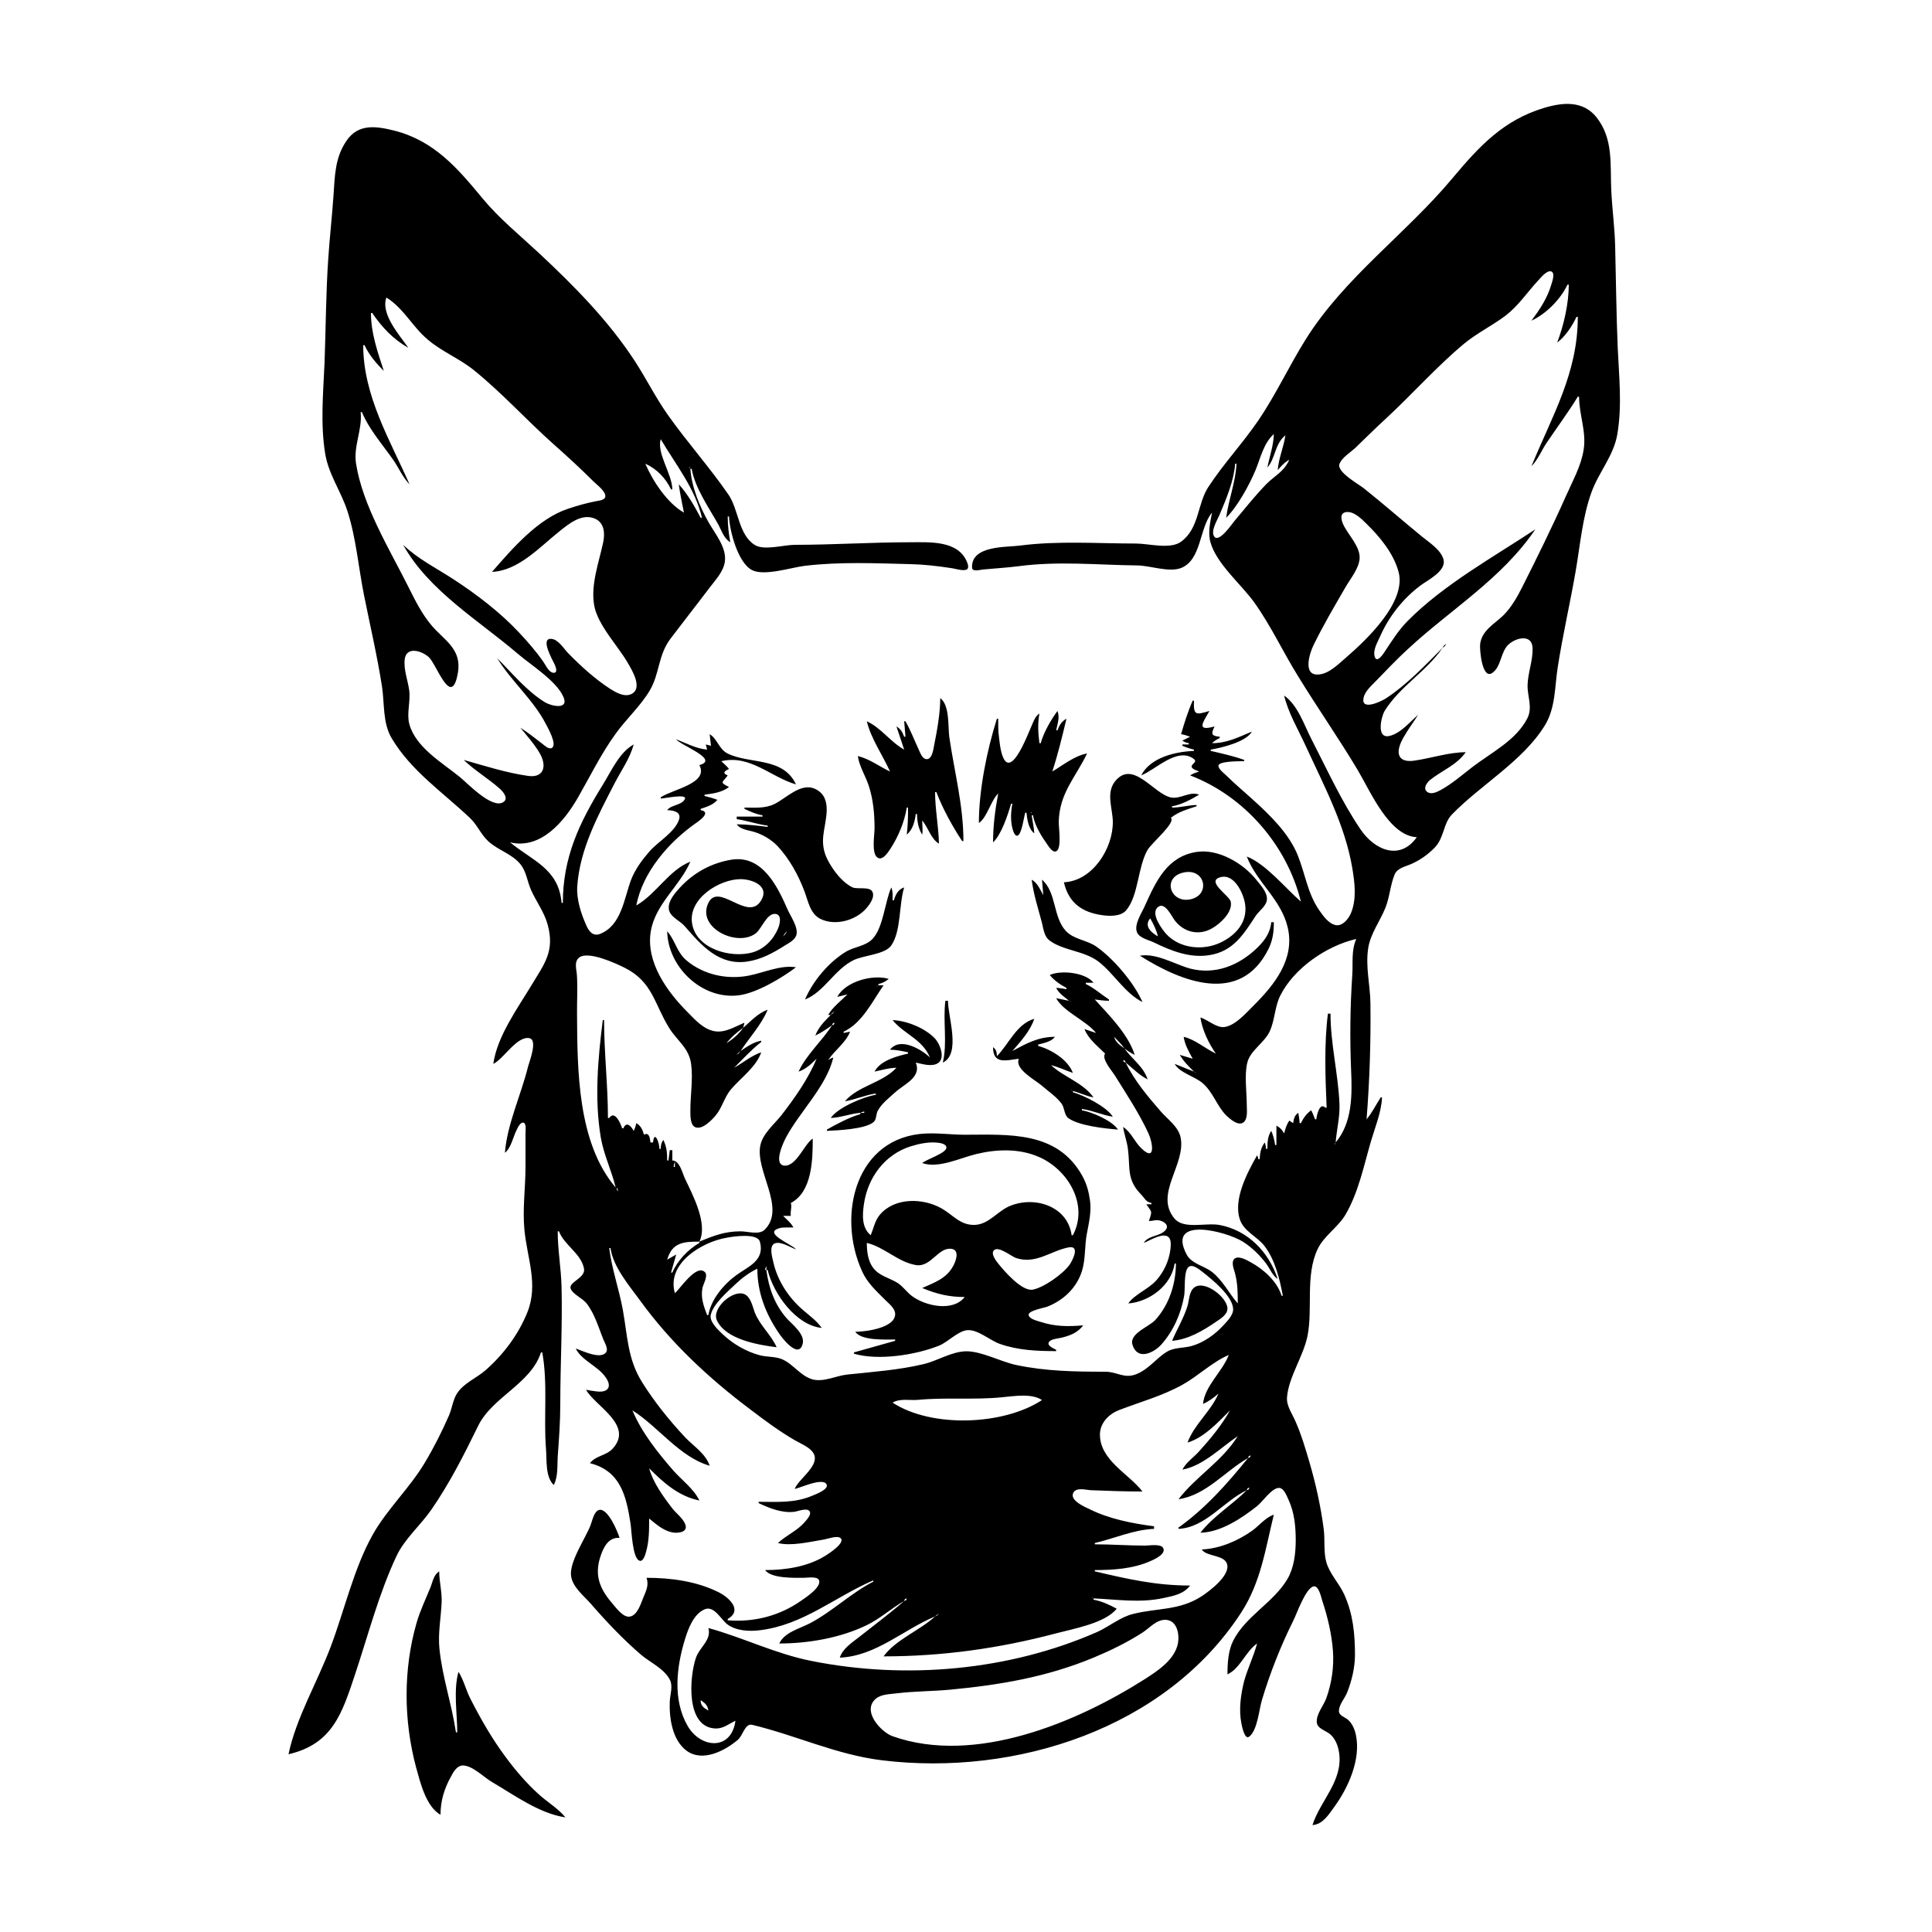 <?xml version="1.0" encoding="UTF-8"?>
<svg xmlns="http://www.w3.org/2000/svg" xmlns:xlink="http://www.w3.org/1999/xlink" width="1500pt" height="1500pt" viewBox="0 0 1500 1500" version="1.1">
<g id="surface1">
<path style=" stroke:none;fill-rule:nonzero;fill:rgb(0%,0%,0%);fill-opacity:1;" d="M 941 398 C 939.613 405.367 937.68 413.582 939.789 421 C 944.625 438.02 963.797 453.668 974 468 C 987 486.277 996 506 1007.812 525 C 1022.879 549.598 1039.41 573.215 1054.199 598 C 1063.93 614.305 1078.508 649.016 1100 650 C 1086.906 668.535 1067.23 660.016 1056.359 644 C 1041.496 622.105 1030.367 597.461 1018.258 574 C 1012.371 562.594 1007.797 547.672 997 540 C 1000.215 553.562 1007.918 566.391 1013.691 579 C 1027.754 609.715 1044.242 640.312 1049.918 674 C 1051.828 685.328 1053.43 698.031 1048.867 709 C 1047 713.344 1042.363 719.32 1037 718.238 C 1031.555 717.141 1027.41 711.234 1024.441 707 C 1015.176 693.809 1013.426 678.539 1007.547 664 C 1000.562 646.723 985.559 632.438 972 620.172 C 965.332 614.137 958.387 608.332 952 602 C 950.27 600.281 946 597.242 946 594.516 C 946 590.82 963 591.008 966 591 L 966 590 C 957.758 587 948.594 585 940 583 L 940 582 C 948.738 580.496 967.43 576.055 972 568 C 961.48 572.375 952.641 577 941 577 C 942.859 575.18 944.66 574.176 947 573 L 947 572 C 940 571.375 940.355 569.453 943 564 C 928.418 568.098 933.875 561 939 552 C 928.594 555 926.5 555.832 927 544 L 926 544 C 922.406 552.113 919.438 561.469 917 570 C 919.469 570.426 921.645 571.133 924 572 L 918 575 C 919.75 576.254 920.855 576.613 923 577 L 923 578 L 918 578 L 918 579 C 920.949 580.309 923.855 581.273 927 582 L 927 583 C 912.449 583.625 893.293 588 886 602 C 896.777 598 914 579.684 926.703 589.125 C 930.203 591.73 925 592.805 925.203 595.219 C 925.246 597.184 929.625 598.367 931 599 C 928.504 599.82 926.215 600.598 924 602 C 966.309 618.199 999.242 656.328 1010 700 C 997.965 689.52 982.711 670.699 968 665 C 975.668 685 994.625 698.172 999.766 720 C 1005.586 744.727 989.391 764.688 973 781 C 967.418 786.555 959.215 796.004 951 797.336 C 944.531 798.387 937.992 791.762 932 790 C 933.418 799.609 938.398 810.129 944 818 C 935.68 814.117 927.977 807.059 919 805 C 919.938 811.27 923 816.465 926 822 L 916 819 C 918.906 824.027 922.918 828 927 832 L 912 826 C 916 833.133 927.777 835.652 933.996 841.184 C 941.887 848.203 944.746 858.559 952 866 C 954.789 868.602 961.445 874.668 965.484 871.352 C 968.961 868.504 968 862 968 858 C 968 848 966 834.57 968.422 825 C 970.715 815.598 981.52 809.738 985.672 801 C 989.875 792.156 989.59 781.809 993.992 773 C 1004.68 751.613 1029.992 734.324 1053 729 C 1049 738.148 1050.57 747.379 1049.91 757 C 1048.242 781.348 1047.98 806.566 1049 831 C 1049.863 850 1050 871.668 1037 887 C 1037.797 877 1040.398 867.129 1039.961 857 C 1038.949 833.672 1033 810.312 1033 787 L 1031 787 C 1028 810.547 1028.98 836.223 1030 860 L 1029 860 C 1024.523 855.516 1022.27 866 1022 869 L 1021 869 C 1020 866.531 1019.223 864.301 1018 862 C 1014.301 864.73 1011.973 868 1010 872 L 1009 872 C 1008.883 869.27 1008.5 866.688 1008 864 C 1005 866 1004.516 868.574 1004 872 L 1001 870 C 998.867 873.215 997.973 876.293 997 880 C 995.297 877.117 994 875.488 991 874 L 991 889 L 990 889 C 989.48 885.137 988.539 881.582 987 878 C 984.188 882.051 984 887.172 984 892 L 983 892 C 982.824 890.121 982.562 888.801 982 887 C 978.977 890.781 978.207 895.238 978 900 L 977 900 C 976.75 898.547 976.684 898.246 976 897 C 968.469 910.23 957.211 931.305 962.699 947 C 965.82 956 975.871 960 981.473 967.016 C 990 978 993.402 992.609 996 1006 L 995 1006 C 991.73 995 980.855 985.262 971 980 C 968 978.305 960.898 974.195 958 977.746 C 955.934 980.348 957.945 985.238 958.707 988 C 960.926 996.059 961 1003.703 961 1012 C 954.199 1004.141 949.273 994 940.996 987.527 C 934.938 982.805 925 981.152 921.305 974 C 905.41 943.82 952.176 956 965 964.055 C 971.977 968.484 978 974.414 983 981 C 986 985 987.898 990.316 992 993 C 985.215 972.188 969 955.289 947 951.094 C 936.23 949.051 919 954.793 911.809 946 C 895.938 927 921 904.023 916.602 883 C 914.836 874.699 906.551 869.043 901.289 863 C 891.418 851.652 880.461 838.656 874 825 C 879.547 829.52 884.551 834.785 891 838 C 887.828 828.062 878.789 822.219 873 814 C 875.578 816 878 817.613 881 819 C 875.945 803.035 861 788.062 850 776 C 853.695 776.469 857.266 777 861 777 L 861 776 C 855 772.059 849.363 767 843 764 L 843 763 L 849 763 C 842.957 755 823.574 753 815 757 C 818.438 761.16 823.199 764.551 828 767 L 828 768 C 825.312 767.5 822.73 767.117 820 767 C 822.215 771.359 826.352 774 830 777 L 820 775 C 825.824 785.645 842.855 792.008 851 802 L 842 799 C 844.988 806.711 852.266 812.266 858 818 C 854.957 822 863.336 831.402 865.574 835 C 874.625 849.531 884.516 864.438 891.691 880 C 894.785 886.715 897.652 902.602 886.285 891.695 C 881 886.738 878 878.684 872 875 C 872.844 880.742 874.961 886.219 875.711 892 C 877.633 906.785 874.488 915.688 885.855 927.285 C 888.82 930.309 889.574 933.266 894 934 L 894 935 L 890 935 C 894.43 941.52 894.738 939.777 892 948 C 894 948 896 947.441 898 947.328 C 902 947.102 909 950.816 904.637 955.363 C 899.98 960.184 891.609 959.035 888 965 C 892.578 963.227 900.902 957.812 905.852 959.648 C 909.789 961.105 909 966.703 908.711 970 C 907.543 979 903.805 987.195 897.816 994 C 891.816 1000.82 880.688 1005 876 1012 C 892.488 1010.688 909.445 998.031 912 981 L 913 981 C 912.867 997 907.73 1013.09 896.824 1025 C 892 1030.121 876.605 1035.426 879.242 1044 C 883 1056.473 895.504 1050.57 901.562 1044 C 911 1033.426 916.914 1020 919.387 1006 C 920.277 1001 918.887 987.035 922.742 983.707 C 925.941 981 931.602 986 934 987.82 C 941.23 993.484 956.688 1006 957.391 1016 C 957.734 1021 952.836 1025.691 949.828 1029 C 943.371 1036.09 934.363 1042.523 925 1045.074 C 918.727 1046.781 911.734 1046.016 906 1049.484 C 897.297 1054.766 892 1063.129 882 1067 C 872.426 1070.57 867.57 1065.004 858 1065 C 834.734 1065 811.875 1064.633 789 1059.789 C 776.926 1057.23 762 1049 750 1049.129 C 738.645 1049.406 727.926 1056.523 717 1059.117 C 697.684 1063.699 677.68 1065.105 658 1067.172 C 649 1068.098 639.887 1073.18 631 1071 C 621.281 1068.277 616 1059 607 1055.227 C 601.719 1053.074 595.508 1053.676 590 1052.238 C 579.316 1049.457 569 1043.363 561 1035.828 C 557.676 1032.664 550.703 1026.195 551.801 1021 C 553.617 1012.414 564.961 1002.805 571 997.039 C 576 992.258 581.73 988 588 985 C 588 1003.387 594.43 1020 604.672 1035 C 607 1038.652 619.578 1055 623 1044 C 625.805 1036 614.625 1028.051 610.301 1023 C 601.285 1012.469 596.758 999.602 595 986 L 596 986 C 600.352 1004.32 617.934 1029 638 1031 C 634.195 1025.617 628.969 1021.828 624 1017.57 C 612.641 1008 603.723 994.715 600.426 980 C 599.641 976.496 596.883 967.586 601.316 965.48 C 605.898 963.305 613.68 968.527 618 970 C 615.582 966.34 590.645 957 606 953.34 C 607.297 953.047 608.676 953.051 609.996 953.016 C 611.996 953 614 953 616 953 C 614 949.289 610.988 947 608 944 L 614 944 C 613.43 940.473 615 937.145 614 934 C 630.625 925.301 631 900.23 631 884 C 624.391 888.238 618.426 905.602 609 905 C 600 904.191 608.406 886.535 610.309 883 C 621 863 641.684 843.379 647 821 C 645.34 821.613 644.516 822.043 643 823 C 648 815.449 656.676 809.578 660 801 L 655 802 L 655 801 C 669.551 794.215 677.32 777.328 686 765 L 682 765 L 682 764 C 685.191 763.27 687.512 762.133 690 760 C 677.43 756.285 656.484 762 650 774 L 658 772 C 652.848 777.152 646.695 781.66 643 788 L 645 788 C 640.188 792.828 635.453 797.531 633 804 C 637.613 801.816 641.773 799 646 796 C 638 808.617 626.398 818.316 620 832 C 625.664 830.121 629.797 826.117 634 822 C 627.422 837.805 617 852.551 606.574 866 C 601 873.004 592.355 880 590.391 889 C 586 909.031 610.656 938 593.711 954.73 C 589.488 959 580.496 956 575 956 C 562.816 956 554 959.391 543 964 C 549.785 950 537.812 927.777 531.781 915 C 529.695 910.582 527.703 901 522 901 L 522 893 L 520 893 L 519 901 L 518 901 C 517.996 895.234 517.621 890.223 515 885 C 513.41 887.312 513 889.191 513 892 L 512 892 C 511.984 887.066 508 877 507 887 L 505 887 C 504.664 883.766 504 878.684 500 881 C 498.871 877.094 497.602 874.047 494 872 C 493.602 874.301 493 876 492 878 C 489.945 874.168 486.289 870.379 484 876 L 483 876 C 481.871 872.164 477.262 861.688 473 868 L 472 868 C 472 842.59 469 817.355 469 792 L 468 792 C 464.242 821.746 461.434 853.234 466.434 883 C 468.711 896.547 474.867 908.773 478 922 C 448.246 887.094 448.277 830.488 448 787 C 447.938 777.219 448.527 766.688 447.91 757 C 447.637 752.734 445.578 747 449.434 743.605 C 456.207 737.762 478.285 748.012 485 751.371 C 506.719 762.23 508 779.551 519.469 798 C 525.75 808.176 534.863 813.449 536.574 826 C 538.211 838 535.859 851 536 863 C 536 866.57 535.941 874 540.227 875.293 C 545.586 877.047 552.73 869.531 555.672 866 C 560.66 860 562.328 852.066 567.328 846 C 574.852 837 587.195 828.469 591 817 C 583.191 819.707 577 825.027 570 829 C 576.809 822.191 583.332 815 591 809 L 591 808 C 584.934 809.082 580 812.605 575 816 C 582 805.352 590.891 796 596 784 C 588.559 786.469 582.809 793 577 798 L 578 794 C 570.895 797 562.988 802 555 800.668 C 546.352 799.25 539.871 792 534 786 C 518 770 501.254 747 505.285 723 C 508.852 701.809 527.801 688.004 536 669 C 519.492 675.387 509.461 694.191 494 703 C 499 677.176 518.953 654.129 540 639.277 C 543.363 637 552.465 630.43 544 629 L 544 628 C 548.832 626.367 553.594 625 557 621 C 553.73 619.75 550.414 618.781 547 618 L 547 617 C 553.426 616.172 560.852 615.156 566 611 C 557.973 607.152 561.289 607.465 565 602 C 560.477 600.312 562.52 598.602 566 597 C 564.184 594.742 562.172 593 560 591 C 582.367 585.676 598.363 603.332 618 609 C 608 587.559 582.238 593.441 565 585.078 C 558.223 581.781 557 573.699 551 570 L 552 579 L 548 578 L 549 582 C 540.512 581.258 532.836 577.039 525 574 C 527.609 578.312 559.234 589.672 543 594 C 550.492 608.176 522.605 612.672 513 619 L 513 620 C 515.363 620 533.328 616.121 531.793 620.137 C 529.836 625.25 521 624.715 518 629 C 522.18 629.102 529 630.055 527.293 636.004 C 524.277 646.012 510.914 653.387 504.289 661 C 498.531 667.621 493.223 674.75 490 683 C 484.531 697.453 482.578 718.426 466 725.039 C 460.215 727.348 457 722.797 455 718 C 451 709.027 447.484 698 448.184 688 C 450.227 659.133 464.238 633.227 477.258 608 C 482.363 598.113 489 589 492 578 C 480.984 584 474.57 598.707 468.191 609 C 449.844 638.605 437 665.555 437 701 L 436 701 C 433.836 674.523 413.488 668.371 396 654 C 420 659.742 438.227 637.57 448.852 619 C 458.234 602.594 466.645 585.359 477.746 570 C 486 558.355 497.188 548.41 504.523 536 C 512.184 523.047 510.859 508.828 520.477 496 C 530.301 483 540.508 470.074 550.375 457 C 555 450.738 561.703 444.137 562.785 436 C 564.227 425.176 555.445 414.773 550.426 406 C 543.336 393.598 537 378.348 536 364 L 537 364 C 539.633 378.809 550.27 394.039 557.574 407 C 560.301 412 562 418.016 567 421 C 565.785 414.453 565 407.66 565 401 L 566 401 C 566.496 412.406 572.969 437.16 584 442.684 C 593.574 447.461 614.504 440.523 625 439.285 C 652.266 436.066 679.672 437.312 707 438 C 717.398 438.242 727.691 439.438 738 441 C 741.176 441.312 747.383 443.551 750.395 442.227 C 752.707 441.207 751.328 437.625 750.633 436 C 743.574 419.492 721.855 421 707 421 C 677 421 646.965 423 617 423 C 608.602 423 593.258 427.664 586 423.105 C 573.207 415.039 573.555 395.598 565.562 384 C 550.84 362.629 533.402 343.211 518.426 322 C 508.938 308.57 501.633 293.754 492.656 280 C 472.242 248.73 445.23 221.457 418 196.09 C 403.383 182.473 387.363 169.465 374.613 154 C 355 130.305 337 109.246 306 101.375 C 292.301 98 278.461 95.75 269.223 109.004 C 259.992 122.238 259.961 136.684 258.91 152 C 257.812 168.012 256 184 254.91 200 C 252.996 227.32 253 254.637 251.961 282 C 250.938 305.328 248.695 328.758 252.438 352 C 255 368.23 264.859 381.555 269.805 397 C 276.543 418.051 278.277 440.398 282.602 462 C 287.328 485.637 292.879 509.168 296.574 533 C 298.613 546.141 297 561.125 304 573 C 319 598.449 344 615.234 364.961 635.172 C 370.625 640.559 373.492 648.082 379.289 653.332 C 386.883 660.207 397.723 663 404.211 671.172 C 408.773 677 409.391 684.469 412.312 691 C 416.379 700.09 422.641 708.289 425.242 718 C 430.762 738.59 422.848 748.016 412.602 765 C 401.652 783.148 386 804.613 383 826 C 390.895 822.316 401.168 804.348 410.852 806 C 417.801 807.18 411 824.121 410 828 C 404.664 849.738 393.773 872.711 392 895 C 396.875 891.344 398.418 882.363 401.262 877 C 402 875.41 404 871.074 406.441 871.633 C 408.84 872.18 408 878.301 408 880 L 408 906 C 407.992 922.363 405.586 938.621 407.172 955 C 409.301 977 418.191 997.207 409.395 1019 C 402.453 1036.203 390.902 1051.598 377 1063.816 C 369.945 1070.016 359.914 1073.824 354.738 1082 C 351.691 1086.816 350.879 1093.688 348.574 1099 C 343 1111.766 336.758 1124.062 329.602 1136 C 317.93 1155.465 300.695 1171.605 289.676 1191 C 274.73 1217.305 267.355 1250.668 256.574 1279 C 246.355 1306 229.809 1334 224 1362 C 258.238 1354.078 265.621 1330.133 275.668 1300 C 285.77 1269.688 294.215 1237 307.891 1208 C 314.203 1194.668 326.602 1184.129 334.977 1172 C 349.258 1151.312 360.254 1129.504 371.258 1107 C 382.223 1084.586 412.242 1074.34 420 1050 L 421 1050 C 425.453 1074 421.949 1100.578 423.914 1125 C 424.602 1133.535 423.289 1146.797 430 1153 C 433.348 1146.059 432.578 1138.48 433 1131 C 434 1117.254 435 1103.82 435 1090 C 435 1059.676 436.73 1029.383 435.984 999 C 435.633 984.633 433 970.398 433 956 L 434 956 C 438 966.727 451.371 973.367 453.426 985 C 454.746 992.488 440.766 995.426 443.176 1000.766 C 445 1005 452.48 1008.125 455.473 1012 C 461.754 1020.141 464.688 1030.582 468.449 1040 C 469.527 1042.695 472.73 1047.527 470.305 1050.258 C 465.641 1055.5 452.18 1048.684 447 1047 C 451.461 1056.129 463.922 1060.504 470 1069 C 475.672 1076.734 472 1081.508 463 1080.27 C 460.316 1080 457.66 1079.496 455 1079 C 461.859 1091.543 492.477 1106.52 475.609 1124.785 C 470.59 1130.227 462.695 1130.023 458 1136 C 481.672 1142 486.176 1161.086 489.574 1183 C 490.359 1188.066 491 1209.602 496.328 1211.652 C 499.371 1213 500.992 1207 501.559 1205 C 504 1196.562 504 1187.711 504 1179 C 509.906 1183.762 516 1189.363 524 1190 C 527.77 1190.16 533.793 1189.223 532.199 1184 C 530.684 1179.012 524.988 1175.059 521.898 1171 C 515 1162.039 507 1151 504 1140 C 515.336 1151.336 526.883 1161.664 543 1165 C 538.973 1156.363 529.465 1149.18 523 1142 C 510.883 1128.035 498.203 1112.297 491 1095 C 511 1107.574 527.574 1131.238 551 1138 C 547.789 1128.48 538.676 1123.035 532 1116 C 519.809 1103 507.945 1088.262 498.426 1073 C 487.219 1055.035 487.219 1037.152 483.574 1017 C 480.664 1001 475 985.246 473 969 L 474 969 C 476 983.426 488 997.48 496.426 1009 C 520.438 1042.258 550.273 1070.082 583 1094.629 C 593.992 1103 605 1111.164 617 1118.141 C 621.836 1121 630.508 1124.176 632.352 1130.016 C 635 1139 619.922 1148.461 617 1156 C 621 1155.387 639.207 1146.664 641.793 1152.59 C 643.457 1156.398 633.375 1160.109 631 1161.129 C 616.906 1167.164 603.781 1166.004 589 1166 L 589 1167 C 597.383 1171 607.57 1175.027 617 1173.699 C 619.605 1173.332 627 1170.266 628.742 1173.605 C 630 1176.273 626 1180.207 624.559 1182 C 618.672 1188.684 610.363 1192.023 604 1198 C 614.305 1200.602 628.566 1197.09 639 1195.41 C 642 1195 649.723 1192 652.453 1194.066 C 656.898 1197.633 643.375 1206.281 641 1207.77 C 627.23 1216.402 609.996 1219 594 1219 C 599 1225.645 616.305 1225 624 1225 C 626.637 1225 634.246 1223.73 635.746 1226.602 C 638.5 1232 625.293 1240.477 622 1242.789 C 605 1254.695 585.355 1259.605 565 1258 L 565 1257 C 576.828 1250.156 566 1240.293 558 1236.246 C 540.887 1227.664 520.934 1225 502 1225 C 503.957 1231.141 501.508 1235.297 499.199 1241 C 497.344 1245.59 494.781 1254.168 488.996 1255.117 C 484.168 1256 479 1249.137 476.289 1246 C 466.215 1234.438 461.246 1224.039 466 1209 C 468.363 1201.66 472.184 1193.344 481 1194 C 479.602 1189.145 471.801 1170.414 465 1172.348 C 461.176 1173.488 459.832 1180.699 458.574 1184 C 454.613 1194.41 441.566 1213 443.43 1224 C 444.859 1232.465 453.285 1239 458.574 1245 C 470.812 1259.09 483.758 1272.777 498 1285 C 504.988 1290.797 515.621 1295.613 520 1304 C 522.684 1309.07 520.266 1315.637 520 1321 C 519.496 1334 522 1351.004 533 1359.211 C 545.355 1368.387 562.82 1359.387 572.98 1350.672 C 576.789 1347.406 578.414 1337.809 584 1339.152 C 618.266 1347.371 649.516 1362.414 685 1366.715 C 788.426 1379.25 905 1342.211 963.656 1252 C 979 1228.293 982.406 1202.758 989 1176 C 982.246 1178.297 977.754 1184.5 972 1188.562 C 960.766 1196.488 946.871 1202.402 933 1203 C 937 1209 951.383 1206.805 952.867 1215.094 C 954.434 1223.82 939 1235.336 933 1239.301 C 915.633 1250.551 898.762 1248.32 880 1253 C 870 1255.332 861.375 1262.715 852 1267 C 783.434 1297.176 703.219 1304.199 630 1289.551 C 602 1284 577 1271.418 550 1264 C 552.562 1273.336 543.238 1278.738 540.359 1287 C 535.285 1301.555 532 1341.738 556 1342 C 561.727 1342 566 1338.332 571 1336 C 567.824 1359.434 543.977 1357.551 533.879 1340 C 522.176 1319.66 525.211 1294.383 531.723 1273 C 534.246 1264.703 538.398 1253.27 547 1249.5 C 554.555 1246.191 559.879 1257.73 565 1261.352 C 571.953 1266.266 581.824 1266.719 590 1265.715 C 623.676 1261.578 647.965 1240 678 1227 L 678 1228 C 660.824 1236.77 646.297 1251.09 629 1260.219 C 620.863 1264.516 609.215 1267.152 605 1276 C 627.504 1276 652.539 1271.688 673 1261.742 C 683.453 1256.66 691.973 1248.715 702 1243 C 690.758 1252.812 678.691 1261.727 667 1271 C 661.18 1275.613 654.488 1279.676 652 1287 C 680 1285.793 701.289 1265.289 726 1255 C 714 1266 695.398 1273 686 1286 C 731.637 1286 775.871 1279.824 820 1268.117 C 833.379 1264.566 858.207 1260.199 867 1249 C 861.516 1246 855.238 1243.074 849 1242 L 849 1241 C 867.359 1241.789 884.664 1244.672 903 1240.789 C 910.812 1239.137 919 1237.703 924 1231 C 897.312 1231 875.715 1226 850 1220 L 850 1219 C 864.492 1219 879.523 1218 893 1212.129 C 896 1210.832 906 1206.402 902.914 1201.602 C 900.875 1198.496 892.184 1200 889 1200 C 875.965 1200 863 1199 850 1199 L 850 1198 C 865.273 1194.469 880 1187.684 896 1187 L 896 1185 C 879.195 1182.828 861.254 1179.328 846 1171.754 C 842.312 1170 830.66 1165.066 833.176 1159.277 C 835.293 1154.406 843 1156.793 847 1157 C 860.27 1157.539 873.734 1158 887 1158 C 876.434 1144.184 853.383 1133.488 854 1113 C 854.453 1104.254 861.238 1097.672 869 1094.707 C 885.531 1088.391 902.371 1083.809 918 1075.141 C 930.363 1068.281 941 1057.562 954 1052 C 949 1065.137 935.453 1075.828 934 1090 C 938.535 1088.016 942.266 1085.23 946 1082 C 940 1096 927.203 1105.789 922 1120 C 934.781 1116.238 945.789 1104.133 955 1095 C 948.629 1106.434 939.613 1117.324 930.828 1127 C 926.512 1131.758 921 1135.234 918 1141 C 933.969 1138.152 947.953 1123.801 961 1115 C 948.738 1134.688 928.602 1146.227 915 1164 C 936.559 1160.816 951 1142.242 969 1132 C 952.77 1152 936 1171 915 1186 L 915 1187 C 936 1186.031 950 1165.484 968 1157 C 956.922 1168.078 941.398 1177.746 932 1190 C 947.816 1189.664 963.98 1178.801 976 1169.332 C 980.203 1166.02 987.371 1155.207 992.957 1155.207 C 996.781 1155.207 998.898 1161.195 1000.219 1164 C 1004.984 1174.129 1006 1185 1006 1196 C 1005.984 1206 1004.656 1217.328 999.523 1226 C 988.648 1244.379 966.98 1254.793 957.379 1274 C 953.555 1281.645 953 1291.574 953 1300 C 963 1295.262 966.852 1282.461 976 1276 C 973.316 1286 968.789 1295.117 966 1305 C 963.348 1315.523 961.664 1327.207 963.809 1338 C 964.207 1340.008 966.324 1351.309 970 1348.246 C 976.32 1343.152 977.523 1327.379 979.723 1320 C 986 1299 994.418 1277.672 1004.246 1258 C 1006.863 1252.762 1013.816 1232.727 1019.996 1231.633 C 1023.953 1231 1025.812 1240.43 1026.668 1243 C 1030.797 1255.438 1034 1269 1034.91 1282 C 1035.75 1294.246 1033.949 1306.41 1029.922 1318 C 1027.855 1324 1022 1330.488 1022.332 1337 C 1022.504 1342.152 1029.516 1343.621 1032.816 1346.527 C 1036.949 1350.176 1038.934 1355.656 1039.699 1361 C 1042.816 1382.68 1024.977 1398.117 1019 1417 C 1026.992 1416.398 1031.465 1409.027 1035.844 1403 C 1046.797 1388 1056.738 1366 1052.715 1347 C 1051.805 1342.711 1050 1338.391 1046.812 1335.395 C 1044.281 1333.121 1039.262 1332.105 1039.539 1328 C 1039.863 1323.078 1044.188 1318.465 1045.934 1314 C 1049.488 1305 1051.953 1294.785 1052 1285 C 1052 1268.594 1050.527 1253.176 1043.688 1238 C 1039.824 1229.426 1032.379 1222.012 1029.789 1213 C 1027.492 1205.008 1028.812 1195.328 1027.719 1187 C 1025.402 1169.398 1021.551 1152.031 1016.574 1135 C 1013.531 1124.582 1010.406 1114 1006 1104 C 1003.57 1098.031 998.734 1091.797 999.227 1085 C 1000.363 1069.254 1012 1053.008 1015.195 1037 C 1019.336 1015.406 1013.371 990.465 1022.914 970 C 1027.859 959.398 1038.766 953.043 1044.652 943 C 1054.746 925.785 1058.867 905 1064.426 886 C 1067.652 875 1072.496 863.574 1073 852 L 1072 852 C 1068.246 857.691 1065.438 863.777 1061 869 C 1063.371 839 1064.355 809.223 1063.996 779 C 1063.824 764.629 1060 750.402 1062.301 736 C 1064 725 1071.383 715.281 1075.547 705 C 1078.922 696.676 1079.438 687.098 1082.742 679.043 C 1084.906 673.773 1091.359 672.797 1096 670.688 C 1102.773 667.609 1108.805 663.352 1113.961 658 C 1121.355 650.312 1120.477 639.375 1127.215 632.426 C 1149.629 609.305 1182.645 590.746 1199.535 563 C 1207.816 549.398 1207 533.23 1209.426 518 C 1213.27 493.195 1218.945 468.723 1223.25 444 C 1226.836 423.402 1228.504 401.727 1235.695 382 C 1241.395 366.371 1252.898 353.828 1255.715 337 C 1259.477 314.523 1257 292.512 1256 270 C 1254.891 243.727 1254.656 217.281 1254 191 C 1253.66 176.582 1251.668 162.379 1251 148 C 1250 128 1252.887 108 1239.48 91 C 1229 78 1213.477 79.406 1199 83.723 C 1167.453 93.121 1148.543 113.477 1128 138 C 1091.738 181.555 1043.715 215.371 1013.426 264 C 1000.773 284.312 990.676 306.156 977.254 326 C 965 344 950 360 938.211 378 C 929.434 391.398 931.246 410.086 916.996 420.566 C 908.566 426.766 891.832 422 882 422 C 852.539 422 821.191 419.742 792 423.574 C 781.758 425 753.941 423.227 754.707 440.684 C 754.863 444.254 760.949 442.367 763 442.172 C 772.316 441.273 781.715 440.797 791 439.574 C 821.902 435.508 852 438.637 883 439.004 C 893.184 439.125 907.379 444.617 917 441 C 933 434.562 931 410 941 398 M 1189 249 C 1200.531 243.543 1211.52 232.531 1217 221 L 1218 221 C 1217.988 235.672 1214.176 252.285 1209 266 C 1215.418 261.09 1220.559 253.273 1224 246 L 1225 246 C 1225 289.832 1205.195 322.523 1189 362 C 1193.93 357.121 1196.789 349.785 1200.672 344 C 1208.758 332 1217.395 320.383 1225 308 L 1226 308 C 1226 322 1231.77 335 1229.562 349 C 1227.535 362 1221 373.285 1215.859 385 C 1205.172 409 1193.562 432.547 1181.754 456 C 1177.812 463.828 1173.281 471.742 1166.961 478 C 1160 484.598 1150.504 489.539 1149.184 500 C 1148.66 504.152 1150.652 528.07 1158.676 522.418 C 1165.645 517.508 1164.984 506.145 1171.215 500.391 C 1176.957 495.086 1189.383 492 1189.867 503 C 1190.293 512.734 1186.207 522.289 1186 532 C 1185.836 541.047 1190.211 549.344 1185.672 558 C 1176.844 575 1157.539 584.449 1143 595.652 C 1135.227 601.641 1127.598 608.32 1119 613.121 C 1116 614.746 1111.566 617.113 1108.32 615 C 1104.484 612.43 1107.57 608 1110 605.785 C 1119.488 598.129 1130.754 594.281 1138 584 C 1124.406 584.113 1111.367 588.664 1098 590.57 C 1086.555 592.207 1083.34 586.008 1087.902 576 C 1089.172 573.215 1090.812 570.594 1092.426 568 C 1095.172 563.59 1098.273 559.414 1101 555 C 1094.641 560.559 1087.512 569.227 1079 571.344 C 1068.348 574 1072.23 556.746 1075 552 C 1086.73 533 1107.434 521.375 1120 503 C 1106.234 516.766 1092.387 531.512 1076 542.238 C 1072.578 544.48 1056.648 552.191 1058.629 542 C 1059.711 536.398 1065.238 532 1068.984 528 C 1076.941 519.805 1084.609 511.688 1093 504 C 1126.418 473 1166 449.422 1192 411 C 1158.984 432.816 1121 453.801 1093 482 C 1085.59 489.469 1080.207 498.285 1074.41 507 C 1073 509 1068.797 514.824 1067.32 509.832 C 1065.766 504.57 1069.562 498.59 1071.574 494 C 1078.359 478.539 1089.469 464.551 1103 454.477 C 1108.555 450.344 1122.715 443.457 1120.82 434.715 C 1119 427.031 1109.648 421.207 1104 416.574 C 1088.914 404.211 1074.238 391.391 1059 379.199 C 1054.75 375.801 1037.387 366.363 1040 360 C 1042.195 355.004 1048.172 351.477 1052 348 C 1060 340.352 1067.836 332.422 1076 325 C 1096.234 306.305 1115 285.07 1136 267.438 C 1146.25 258.805 1158.371 253 1169 245 C 1178.996 237.266 1185.633 227.074 1194 218 C 1196 216 1200.852 209.551 1204.398 210.75 C 1207.668 212 1205 219 1204.41 221 C 1201.266 231.68 1195.551 240.156 1189 249 M 300 231 C 313.539 239.492 320 253.426 332 263.562 C 343 273 356.734 278.355 368 287.461 C 389.93 305.184 408.93 326.348 430 345.051 C 440.605 354.465 450.973 364 461 374 C 463.5 376.5 470.48 381.504 469.965 385.582 C 469.613 388.344 465 388.691 463 389.078 C 455.52 390.504 448.219 392.594 441 395 C 417.574 402.816 397.922 425.773 382 444 C 402.523 443.062 418.965 424.781 434 412.801 C 441.574 406.766 451.625 398.227 461.996 402.703 C 469.324 406 469.73 414.176 468.336 421 C 465 436.605 458.492 454 461.328 470 C 463.934 485 479.406 501.043 487 514 C 490.309 519.617 499.766 534.621 489.891 539 C 484.641 541.309 478.344 537.688 474 535 C 461.93 527.191 450.98 517.219 441 507 C 437.652 503.555 433.406 496.34 428 496 C 418.953 495.344 429.453 513.137 430.684 516 C 431.371 517.602 433.348 522.363 429.906 522.363 C 426.281 522.363 423.699 516.492 421.977 514 C 416.324 505.824 409.695 498.246 402.91 491 C 388.234 475.324 369.969 461.398 352 449.695 C 338.812 441.105 324.461 434 313 423 C 332.891 458.695 371.711 481.676 402 507.578 C 412.363 516.441 431.777 528.449 437.41 541 C 442 551.543 427.727 548.113 423 545.184 C 408.902 536.457 397.629 522.629 386 511 C 397 529.035 413.941 543.051 423.742 562 C 425.199 564.816 432.977 578.324 428.383 580.742 C 425.98 582.008 422.688 578.699 421 577.422 C 415.426 573.188 409.941 568.699 404 565 C 407.512 569.324 411.199 573.527 414.523 578 C 416.41 580.539 418.203 583.195 419.676 586 C 424.594 595.379 421.855 604.109 410 602.406 C 393 600 376.426 594.629 360 590 C 368.688 598.316 379 604.34 387.98 612.301 C 390.559 614.609 395.25 620 390.68 622.805 C 382 628.332 362.977 608.121 357 603.262 C 343.359 592.168 322.559 580.207 317.766 562 C 315.613 554 318.844 544.516 317.711 536 C 316.684 528.277 313.305 520 314.203 512 C 315.41 501.48 327.512 505.254 332.906 510.215 C 338.855 515.684 349.504 547.52 354.762 526 C 355.32 523.711 355.75 521.355 355.91 519 C 356.992 503.199 344.559 496.547 335.438 486 C 327.746 477.078 322.477 466.457 317.246 456 C 302.617 426.738 281.574 392.629 276.438 360 C 274.277 346.258 281.449 333.578 280 320 L 281 320 C 286.656 333.516 296.949 345.078 305.281 357 C 309.539 363.094 312.73 370.805 318 376 C 302.594 341.414 282 307.07 282 268 L 283 268 C 286.645 275.699 292 282.012 298 288 C 293.203 273.262 288 258.684 288 243 L 289 243 C 296.453 254 305.348 263.504 317 270 C 310.438 260.391 295.344 244 300 231 M 989 337 C 988.816 345.793 985.668 354.395 984 363 C 990.402 355.672 989.637 344.547 998 338 C 996.652 347.156 992.742 355.688 992 365 C 994.809 361.812 997.223 359 1001 357 C 996.48 366.668 990 369 983 376.02 C 974.23 385.137 966.203 395.227 958 405 C 956.328 407.109 946 422.051 942.605 416.383 C 939.938 412 945 404 946.719 400 C 952 387.516 957.91 373.664 959 360 L 960 360 C 959.391 374.219 953.793 388 952 402 C 960.789 393.305 970 376.492 974.797 365 C 978.719 355.477 981 344.18 989 337 M 513 341 C 524.594 360.652 539.758 379.344 545 402 L 544 402 C 539.191 393 533.98 383.645 527 376 C 527.949 383.359 529.625 390.703 531 398 C 518 390.574 506.801 373.461 501 360 C 509.898 364 516.855 371.273 521 380 L 522 380 C 521.902 368.078 509.691 352 513 341 M 535.668 362.668 C 535.723 362.723 535.777 363.777 535.332 363.332 C 535.277 363.277 535.223 362.223 535.668 362.668 M 1045 397.617 C 1050.969 396.656 1056.949 402.738 1060.715 406.426 C 1071.262 416.75 1081.906 429.449 1085.84 444 C 1092.184 467.449 1060.629 497.074 1045 510.574 C 1039 515.695 1031.484 523.594 1023 523.707 C 1011.316 524 1016.926 506.797 1019.758 501 C 1027.242 485.664 1036 470.812 1044.578 456 C 1048.312 449.477 1054.859 441.695 1055.578 434 C 1056.469 424.441 1046.48 415.188 1042.801 407 C 1041.328 403.727 1040 398.43 1045 397.617 M 1120 503 C 1121.457 502 1121.898 501.457 1123 500 C 1121 501 1121 501.074 1120 503 M 730 542 C 729.965 554.27 727.559 567 725.195 579 C 724.617 582 723.602 590.078 719 589.367 C 716 589 714.406 584.363 713.309 582 C 709.883 574.629 707 567.043 703 560 L 702 560 L 703 572 L 702 572 C 700.691 568.445 699.332 566 696 564 L 702 582 C 691.363 576.07 683.98 565 673 560 C 676.191 573.43 685.367 586.359 691 599 C 682.582 595.07 675.168 589.176 666 587 C 667.227 595.199 671.914 602.211 674.48 610 C 677.977 620.609 679 632 679 643 C 679 648.246 676.641 661.473 680.742 665.379 C 684.766 669.207 689.504 661.766 691.301 659 C 697.238 650 702.398 637.832 704 627 L 705 627 C 705 634.102 704.891 641 704 648 C 708.738 644 710.188 638.031 711 632 L 712 632 C 712 637.512 713 643.277 716 648 C 716.617 644.363 716 640.707 716 637 C 720.535 642.336 722.961 651.574 729 655 C 728.723 641.617 726 628.418 726 615 L 727 615 C 731.688 627.387 739.676 642 747 653 L 748 653 C 748 625.355 740.953 599.191 737 572 C 735.965 563.703 737.375 547.43 730 542 M 821 552 C 815.664 559.344 810.523 568.246 808 577 L 807 577 C 806 569.215 805.559 561.773 807 554 C 804 556 802.992 558.758 801.574 562 C 797.188 572.055 783 610.125 777 582 C 776.297 578.691 776 575.348 775.574 572 C 774.941 567.332 775 562.703 775 558 L 774 558 C 766.266 582.461 760 613.297 760 639 C 766.426 634.602 769 622.176 775 616 C 772.652 628.609 771 641.176 771 654 C 777.492 648.02 782.539 632.547 785 624 L 786 624 C 784.836 630.273 784.453 636.746 786 643 C 786.395 644.375 787.824 650 790.246 648.652 C 793.375 647.098 794.914 634.398 796 631 L 797 631 C 797.426 636.219 798.625 643.719 803 647 C 802.797 642.254 801.605 637.699 801 633 L 802 633 C 803.465 641.242 808.582 649.23 813.348 656 C 814.598 657.77 817.465 662.414 820.262 660.824 C 824.414 658.465 821.91 642.246 822 638 C 822.562 615.66 835 603.727 844 585 C 834.277 586.734 825.383 594.055 817 599 C 821.43 585.395 824.664 572 828 558 C 824.285 560.031 822.484 563.086 821 567 L 820 567 C 821 562.078 823 557 821 552 M 704 572 L 703 573 L 704 572 M 826 685 C 829.727 701.102 840.207 708.426 856 710.574 C 861.707 711.352 870.242 711.594 874.352 706.773 C 884 695.285 883.266 673.496 890.875 660 C 893.895 654.648 913.324 638.465 909 635 C 914.82 630.301 921.969 628.289 929 626 L 929 625 C 922.594 625.133 916.406 627 910 627 L 910 626 C 917.434 624.719 924.535 620.773 931 617 C 923.707 614 916.473 620.719 909 619.121 C 895.492 616.227 879.258 589.012 865.43 607.02 C 858.637 616 863.895 628.062 863.996 638 C 864.211 658.648 848.266 684 826 685 M 578 627 L 578 628 C 582.5 630.105 587 632.156 592 633 L 592 634 L 572 634 L 572 636 C 580 637.09 587.867 640 596 641 L 596 642 C 588 641 579.98 640.023 572 640 C 575 644.207 581.262 644.52 586 646.027 C 592.703 648.164 598.977 652 603.828 657.039 C 613 667 619.836 679.445 624.574 692 C 627.426 699.555 628.992 709.516 637 713.43 C 648.211 719 663.688 714.812 671.895 706 C 674.645 703.023 679.445 697 677.383 692.434 C 675.328 688.035 665.879 690.633 662 689 C 654.332 685.363 647.992 677.109 643.875 670 C 639.91 663.156 638.379 657 639.172 649 C 640.336 637.359 647.207 619.379 632.996 612.574 C 621.73 607.18 610.262 620 601 624.367 C 593.75 627.816 585.809 627 578 627 M 706 626 L 705 627 L 706 626 M 800.668 630.668 C 800.723 630.723 800.777 631.777 800.332 631.332 C 800.277 631.277 800.223 630.223 800.668 630.668 M 929 661.438 C 906.219 665 897.586 684.02 889 703 C 886.734 708.402 880.238 717.676 882.758 723.812 C 884.637 728.387 891.957 729.781 896 731.754 C 909.422 738.301 923.785 744 939 741.562 C 957.504 738.648 965.512 725.41 974.965 711 C 977.641 707 983.547 703.273 983.664 698 C 983.785 692.484 978.531 687.016 975.336 683 C 965.191 670.27 945.906 658.824 929 661.438 M 568 667.438 C 552.352 670 538.82 677.426 528 689 C 524.195 693.203 519 699 519.203 705 C 519.379 711.637 527.684 714.559 531.562 719.016 C 544.504 734 558.203 749.699 580 746.57 C 590.785 745.023 599.891 740.074 609 734.32 C 612.293 732.238 617 730.031 618.305 726 C 620 720 613.746 711.316 611.426 706 C 603.543 688 591.762 663.738 568 667.438 M 919 677.391 C 935.797 673.73 940.227 695.066 924 698.277 C 908.48 701.344 902 681.059 919 677.391 M 946 681.602 C 957.668 676.555 965.453 693.363 966.699 702 C 968.68 715.73 959.871 725.812 948 731.625 C 934.312 738.328 915.812 736.574 905.324 725 C 901.945 721.152 893.434 709.668 898.605 704.609 C 904.297 699.039 909.852 712 912.379 715 C 919.594 724 930.898 726.543 941 720.789 C 947.23 717.242 957.309 708.238 955.523 700 C 954.551 695.512 937.742 685.285 946 681.602 M 575 682.57 C 583.723 682.574 597.711 687.641 591 699 C 580.609 716.809 557.219 683.227 549.523 702.02 C 541.688 721.152 573.25 735.527 586.957 724.469 C 591.309 721 595.375 709.027 601.906 709.547 C 607.484 710 605.371 718 604 721 C 600.387 729.664 593.172 737 584 739.512 C 567.258 744.105 540.539 736.777 537.332 717 C 534.18 697.562 558.691 682.566 575 682.57 M 801 683 C 802.445 694.414 805.93 705 808.848 716 C 810.188 721.09 810.531 727 815 730.297 C 825.82 738.254 841.578 738 853 746.68 C 865 756.039 873.27 771 887 778 C 880.488 763 864.484 744.176 851 734.801 C 843.82 729.809 833.609 729.379 827.52 722.785 C 817.363 711.797 820.348 692.73 809 683 L 810 695 C 807.402 690.551 805.664 685.559 801 683 M 692 689 C 686.98 700.328 685.855 719.773 677.605 728.785 C 672.324 734.562 663.473 735 657 738.766 C 643.406 747 631.246 761.5 625 776 C 640 770.168 648 752.426 663 745.32 C 670.664 741.676 687.328 741 692 734 C 699.699 723 697.891 702 702 689 C 697.324 690.516 695.344 694.469 694 699 L 693 699 C 693 695.586 693.328 692.164 692 689 M 693 700 L 692 701 L 693 700 M 893 713 C 895.605 717.465 897.801 722 899 727 C 893.699 724 888 719 893 713 M 987 716 C 986.277 724.207 981.801 730.352 975.996 736 C 961.797 749.684 943.391 757.016 924 752 C 911.852 748.605 897.863 739.832 885 742 C 917.52 762.559 962.98 780.496 984.73 737 C 988.223 730.02 989 723.684 989 716 L 987 716 M 518 723 C 518.574 751 544.988 776 573 772.824 C 586.977 771.324 606.945 759.367 618 751 C 606 749 592.633 755.359 581 757.539 C 564.281 760.672 546.211 756.812 533 745.676 C 525.379 739.242 524.219 730 518 723 M 611 723 C 610 725 609.609 725.551 608 727 C 608.953 725.234 609.566 724.395 611 723 M 681 765.332 C 681.773 765.332 681 765.832 680.668 765.668 L 681 765.332 M 734 777 C 731.957 792.812 735.68 809.59 732 825 C 746.262 818.184 736 789.672 736 777 L 734 777 M 831 777.332 C 831.773 777.332 831 777.832 830.668 777.668 L 831 777.332 M 648 785 C 646.898 786.457 646.457 787 645 788 C 646 786.543 646.543 786.105 648 785 M 774 820 C 773.828 816.828 773.645 815 771 813 C 771 826.562 780.961 823.273 791 822 C 787.672 830.176 803.391 838.16 809 843 C 814 847.426 820.277 851.461 824.277 857.004 C 826.582 860.199 826.211 865.551 829.316 868 C 837.406 874.059 857.973 876.203 868 877 C 863.473 870.09 848 863.43 840 862 L 840 861 C 848.219 862.105 855.836 865.793 864 867 C 858.938 859.109 841.922 850.625 833 848 L 833 847 C 838.402 848.477 843.469 851.047 849 852 C 840.934 840.645 826 836.258 816 827 C 821.848 828.391 827.281 831.137 833 833 C 828.949 822.543 816.422 815.004 806 812 L 806 811 C 810.34 809.816 816.359 808.785 819 805 C 806 805.008 797 810.109 786 816 C 792.328 808.734 800 800.305 803 791 C 789.184 795.066 783.465 810.336 774 820 M 693 792 C 702 803.016 715.996 806.676 722 821 C 715.434 814.734 698.781 804.777 691 815 C 695.93 815.016 700.223 816 705 817 L 705 818 C 696.23 820.027 683.371 823.445 679 832 C 684.707 830.82 690 829.121 696 829 C 685.227 840.754 666.273 843 656 855 C 664.168 853.793 671.758 850.109 680 849 L 680 850 C 670.586 851.41 650.273 860 645 868 C 652.859 867.66 660.207 864.637 668 864 L 668 865 C 659.434 867.469 649.766 872.586 642 877 L 642 878 C 650.176 877.648 672.371 876.672 678.398 871 C 680.68 869 680 864.695 681.703 862 C 684.875 856.492 690.363 852.301 695 848.09 C 702 841.66 715.715 836.414 711 825 C 715.828 826 722.176 828.074 726.941 826.105 C 734.801 823 729.953 810.523 725.785 806.184 C 717.984 798.059 704 792.484 693 792 M 648 794 C 647.453 795.637 647.637 795.453 646 796 C 646.547 794.363 646.363 794.547 648 794 M 577 798 C 573.516 803 569 806.797 564 810 C 567.512 805.41 572.277 801.324 577 798 M 859 798 L 858 799 L 859 798 M 852 802 L 851 803 L 852 802 M 865 805 C 867.875 808 870.656 810.672 873 814 C 869.719 811.688 865.969 809.004 865 805 M 575 816 C 573.898 817.457 573.457 818 572 819 C 573 817.543 573.543 817.102 575 816 M 786 816 L 785 817 L 786 816 M 859 818 L 858 819 L 859 818 M 635 821 L 634 822 L 635 821 M 927 822 L 926 823 L 927 822 M 874 825 C 872.363 824.453 872.547 824.637 872 823 C 873.637 823.547 873.453 823.363 874 825 M 816 826 L 815 827 L 816 826 M 928 832.332 L 928.332 832.668 C 927.84 832.832 927.227 832.332 928 832.332 M 830 845 L 829 846 L 830 845 M 832 846.332 C 832.773 846.332 832 846.832 831.668 846.668 L 832 846.332 M 1031 860 L 1030 861 L 1031 860 M 671 863 L 671 864 L 668 864 C 669.246 863.316 669.547 863.25 671 863 M 664 1034 C 668.883 1041 687.215 1040 695 1040 L 695 1041 L 663 1050 L 663 1051 C 681.867 1056.578 711 1052 729 1044.797 C 735.941 1042.035 743.82 1033.332 751 1032.746 C 759.18 1032.074 768.484 1040.617 776 1043.301 C 790.18 1048.363 805 1049 820 1049 L 820 1048 C 818.395 1047.039 813 1045 814.207 1042.328 C 815.363 1039.547 821.508 1039.25 824 1038.625 C 830.754 1037 836.738 1034.734 841 1029 C 829.469 1030 819.184 1030.016 808 1026.328 C 805.496 1025.504 799.273 1024.211 798.633 1021.062 C 797.922 1017.586 810.648 1015.457 813 1014.535 C 825.621 1009.594 835.82 1000.043 839.973 987 C 842.941 977.664 841.98 967.621 843.805 958 C 845.422 949.473 847.496 940.684 846.27 932 C 845.316 925.242 843.672 919.016 840.336 913 C 820.824 877.805 783 881.012 749 881 C 738.973 881 729 879.598 719 880.039 C 664.387 882.434 649.445 943.359 669.312 987 C 673.34 996 680.254 1002.223 687 1009 C 689.754 1011.77 694.938 1015.695 695 1020 C 695.352 1031.137 671.625 1034 664 1034 M 716 903 C 728.859 907.422 745.387 899 758 896 C 773.527 892.199 791 891.566 806 898 C 828.73 907.441 845.602 935 833 959 L 832 959 C 828.887 936 802.324 928 783 936.797 C 773.961 941 767.477 950.496 757 951 C 745.59 951.465 740 943.324 731 938.176 C 716.477 930 694.672 929.609 683.215 943.004 C 679.199 947.699 678.367 953.504 676 959 C 668.926 953.25 669.547 943.27 670.73 935 C 673.664 914.441 686.68 896.488 707 890.027 C 713.555 888 721 886.391 728 887.176 C 730 887.418 734.793 888.059 734.793 891.035 C 734.793 895.289 719.277 900.078 716 903 M 1036.668 887.668 C 1036.723 887.723 1036.777 888.777 1036.332 888.332 C 1036.277 888.277 1036.223 887.223 1036.668 887.668 M 524 902 L 524 906 L 523 906 C 523.176 904.316 523.316 903.508 524 902 M 479 922 L 480 925 C 478.711 923.559 478.598 923.766 479 922 M 433 955 L 432 956 L 433 955 M 550 1021 L 549 1021 C 546.363 1014.172 543.898 1007.457 545.379 1000 C 545.992 997 550 990.484 547.305 987.695 C 540.609 981.016 527.734 1001 524 1004 C 517.211 981.027 544.777 964.305 564 961 C 569 960.02 588.203 957.039 590 964.148 C 593.934 978.551 581 983.336 572 989.789 C 562 997 552 1008.766 550 1021 M 543 964 L 543 965 C 534.219 970.074 526 978.656 522 988 L 521 988 L 525 974 L 518 978 C 521.895 964.516 530.824 964 543 964 M 716 1000 C 727.273 1004.688 736.734 1007 749 1007 C 739.797 1018.719 718.508 1014.047 708 1006.211 C 704 1003.195 701.285 999 697 996.133 C 690.402 992 682.496 990.742 677.648 984 C 673.797 978.617 673 971.41 673 965 C 686.711 968.258 697 979.754 711 982.176 C 722.91 984.246 728.32 968 738.891 969.621 C 745.375 970.645 742 979.531 740 983 C 734.738 992.715 725.508 995.766 716 1000 M 829.98 968.41 C 838.68 967 832.691 978.746 830.363 982 C 825.281 989.094 810.711 999.484 802 1001.238 C 793.613 1003 779.789 987 775 981 C 773.449 979 768.992 973.477 771.707 970.699 C 775.215 967.109 785.336 975.605 789 976.777 C 804.621 981.77 815.758 971 829.98 968.41 M 595 983 L 595 986 L 594 986 C 594.25 984.547 594.316 984.246 595 983 M 910 1041 C 922.527 1040 933.824 1033.242 944 1026.328 C 947.441 1024 952.953 1020.75 953 1016 C 953 1007.426 935.234 993.449 927.227 999.602 C 923.172 1002.723 923.309 1009.473 921.965 1014 C 919 1023.539 913.801 1032 910 1041 M 603 1046 C 598.68 1036.301 590 1029.109 586 1019 C 584.234 1014.32 583 1007 577.895 1004.742 C 569 1001.059 552.43 1015.742 556.551 1025 C 563.305 1040 588.855 1044.215 603 1046 M 955 1051 L 954 1052 L 955 1051 M 947 1081 L 946 1082 L 947 1081 M 809 1087 C 779.176 1106.652 723.301 1108.797 693 1089 C 698.844 1085.5 706.469 1087.453 713 1086.828 C 734.574 1084.777 756.48 1087 778 1084.828 C 787 1084 801 1081.566 809 1087 M 491 1094 L 490 1095 L 491 1094 M 962 1114 L 961 1115 L 962 1114 M 971 1130 C 970.453 1131.637 970.637 1131.453 969 1132 C 969.547 1130.363 969.363 1130.547 971 1130 M 504 1139 L 503 1140 L 504 1139 M 970 1155 C 969.453 1156.637 969.637 1156.453 968 1157 C 968.547 1155.363 968.363 1155.547 970 1155 M 342 1409 C 342 1398.16 345 1388.445 350.312 1379 C 352 1375.742 354.746 1371 359 1370.707 C 366.645 1370.441 375.762 1380 382 1383.574 C 399.371 1393.719 418.668 1408 439 1411 C 433.293 1404 424.73 1399 418 1392.828 C 408.535 1384.27 400 1374.227 392.477 1364 C 382 1350 373.219 1334.531 365.258 1319 C 361.812 1312.273 359.984 1304.332 356 1298 C 351.898 1312 355 1330.527 355 1345 L 354 1345 C 350.789 1323.254 343.383 1302.113 341.172 1280 C 339.961 1268 342.367 1256.023 342.895 1244 C 343.246 1236.051 341 1228 341 1220 C 336.875 1222.516 336 1227.688 334.395 1232 C 330.637 1241.309 326.191 1250.316 323.426 1260 C 313 1296.203 313.34 1335.734 323 1372 C 326.352 1384 330.613 1402.41 342 1409 M 679 1226 L 678 1227 L 679 1226 M 706 1240 L 705 1241 L 706 1240 M 848 1240.332 C 848.773 1240.332 848 1240.832 847.668 1240.668 L 848 1240.332 M 704 1241 C 703.453 1242.637 703.637 1242.453 702 1243 C 702.547 1241.363 702.363 1241.547 704 1241 M 729 1253 C 727.777 1254.195 727.578 1254.316 726 1255 C 727 1254 727.613 1253.691 729 1253 M 905 1257.629 C 914 1258 915.859 1269 914.531 1276 C 912 1288.578 899 1297.152 889 1303.562 C 835.711 1337.492 756.711 1370.598 693 1348 C 683.848 1344.734 668.652 1328.074 680.227 1318.703 C 684.387 1315.336 690.957 1315.375 696 1314.719 C 710 1313 723.996 1313.164 738 1311.828 C 776.605 1308.156 812.863 1302 849 1287 C 862 1281.574 875 1275.285 887 1267.559 C 892.539 1264 897.797 1257.402 905 1257.629 M 544 1320 C 547.449 1322.266 549.344 1324 550 1328 C 546.633 1326.355 543.672 1324 544 1320 M 356 1346 L 355 1347 L 356 1346 "/>
</g>
</svg>
